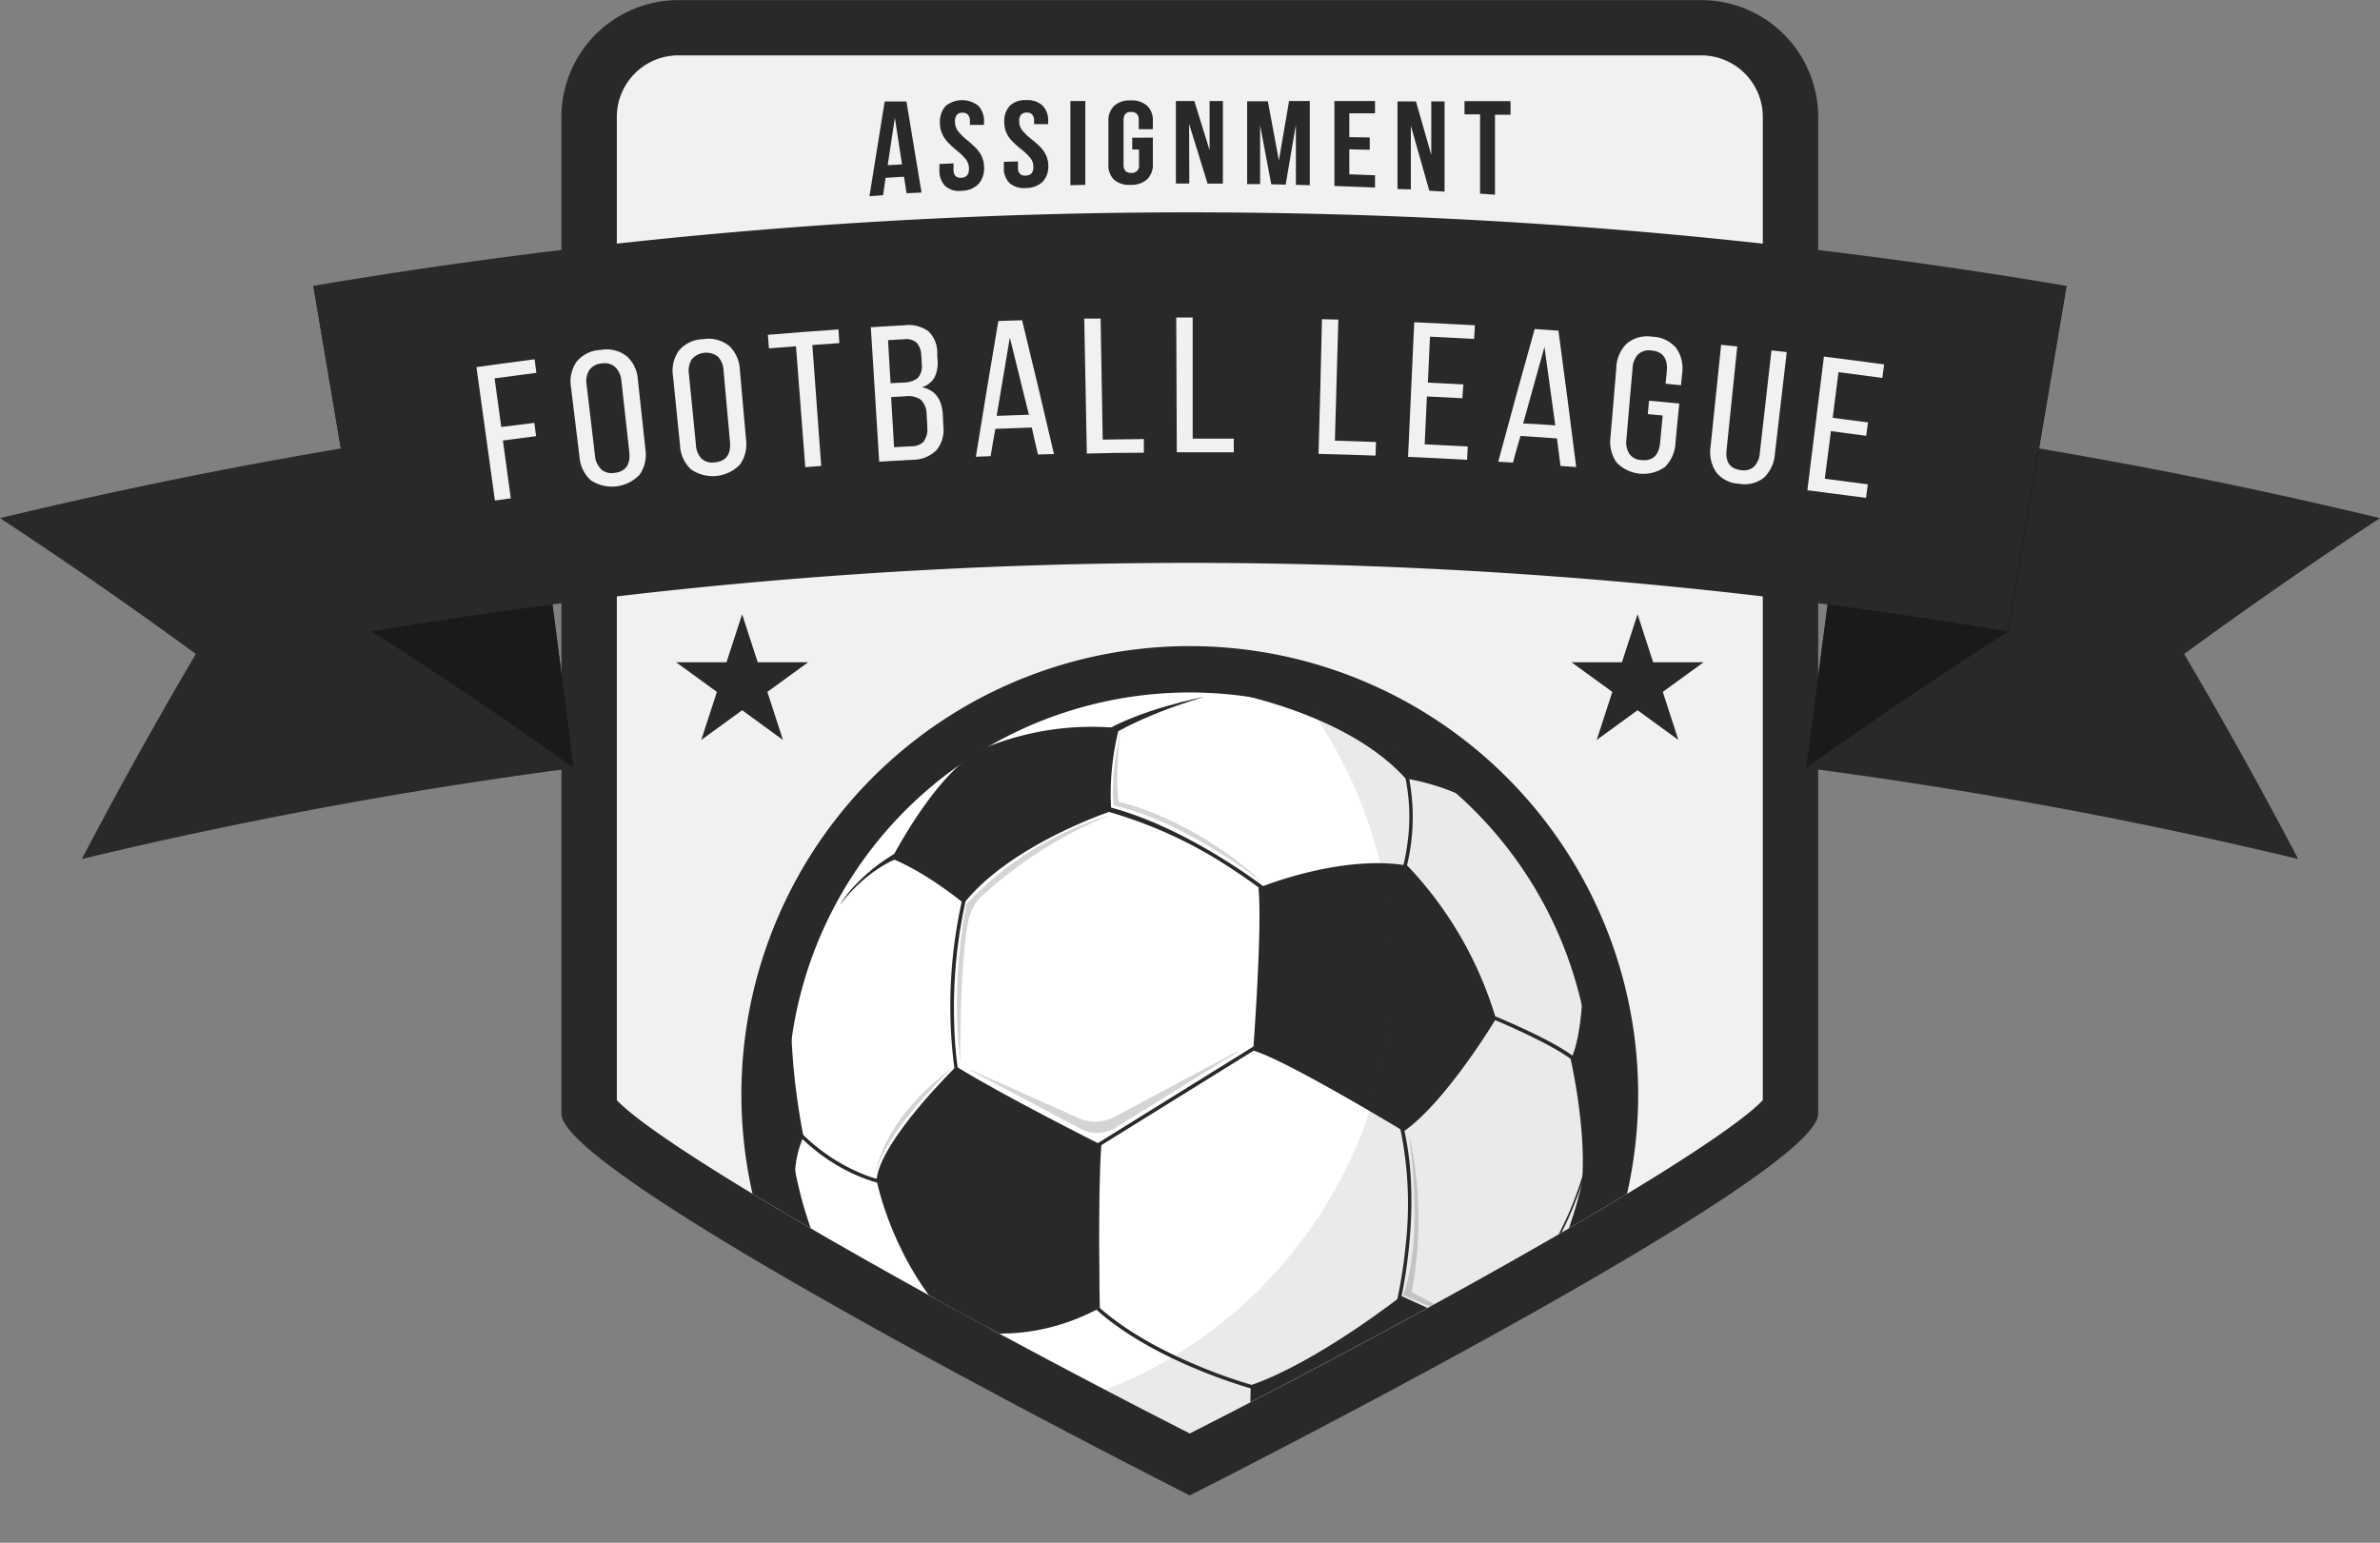 <svg id="Objects" xmlns="http://www.w3.org/2000/svg" xmlns:xlink="http://www.w3.org/1999/xlink" viewBox="0 0 386.73 250.71"><rect x="0" y="0" width="386.73" height="250.71" fill="#808080" stroke="none"/><defs><style>.cls-1{fill:none;}.cls-2,.cls-7{fill:#292929;}.cls-3{fill:#f1f1f1;}.cls-4{clip-path:url(#clip-path);}.cls-5{fill:#fff;}.cls-6{opacity:0.2;}.cls-7{opacity:0.1;}.cls-8{fill:#1a1a1a;}</style><clipPath id="clip-path" transform="translate(-0.43 -18.28)"><path class="cls-1" d="M193.76,251.22c-40.35-20.53-85.09-45.79-93.1-54.14V37.28a10,10,0,0,1,10-10H276.87a10,10,0,0,1,10,10v159.8C278.86,205.43,234.12,230.69,193.76,251.22Z"/></clipPath></defs><title>logo2</title><path class="cls-2" d="M295.87,199.3c0,10.5-102.11,62-102.11,62s-102.1-51.51-102.1-62v-162a19,19,0,0,1,19-19H276.87a19,19,0,0,1,19,19Z" transform="translate(-0.43 -18.28)"/><path class="cls-3" d="M193.76,251.22c-40.35-20.53-85.09-45.79-93.1-54.14V37.28a10,10,0,0,1,10-10H276.87a10,10,0,0,1,10,10v159.8C278.86,205.43,234.12,230.69,193.76,251.22Z" transform="translate(-0.43 -18.28)"/><g class="cls-4"><path class="cls-2" d="M266.62,196.13a72.86,72.86,0,1,1-72.86-72.85A72.86,72.86,0,0,1,266.62,196.13Z" transform="translate(-0.43 -18.28)"/><path class="cls-5" d="M130.14,210.92a65.32,65.32,0,1,1,78.41,48.84A65.32,65.32,0,0,1,130.14,210.92Z" transform="translate(-0.43 -18.28)"/><polygon class="cls-2" points="204.87 170.02 177.04 187.29 176.73 186.8 204.56 169.52 204.87 170.02 204.87 170.02"/><path class="cls-2" d="M206.8,163.15h0l-.35.47a103.59,103.59,0,0,0-8.8-6h0A72.13,72.13,0,0,0,179,149.78l-.16-.71h.27c13.77,3,27.68,14.06,27.7,14.07Z" transform="translate(-0.43 -18.28)"/><path class="cls-2" d="M158.1,161.57a79.76,79.76,0,0,0-2.61,23.2h0a61.88,61.88,0,0,0,1,9.78h0l-.57.12a78.26,78.26,0,0,1,1.62-33.25h0l.56.15Z" transform="translate(-0.43 -18.28)"/><path class="cls-2" d="M228.57,201.78c3.08,13.28-.71,28.56-.71,28.58h0l-.56-.14a74.15,74.15,0,0,0,1.5-9.24h0a59.92,59.92,0,0,0-.79-19.06h0q-.31-1.41-.75-2.76h0l.55-.18c.3.92.55,1.86.77,2.8Z" transform="translate(-0.43 -18.28)"/><path class="cls-2" d="M194.73,240.08a83,83,0,0,0,10.26,3.6h0l-.15.57s-18.27-4.77-27.85-14.66h0l.42-.41c4.69,4.85,11.59,8.49,17.32,10.9Z" transform="translate(-0.43 -18.28)"/><path class="cls-2" d="M229.28,144.16a33.67,33.67,0,0,1-.85,17h0l-.55-.19a30.19,30.19,0,0,0,1.17-5.1h0a31.32,31.32,0,0,0-.34-11.59h0c-.16-.7-.35-1.4-.58-2.11h0l.55-.18a21.75,21.75,0,0,1,.6,2.16Z" transform="translate(-0.43 -18.28)"/><path class="cls-2" d="M140.09,208.85a19.54,19.54,0,0,0,4.53,1.39h0l-.07.58s-7.55-1-14.73-8.42h0l.42-.41a30,30,0,0,0,9.85,6.86Z" transform="translate(-0.43 -18.28)"/><path class="cls-2" d="M156.3,231.88a49.14,49.14,0,0,0,1.23,14.7h0c.21.92.46,1.86.74,2.81h0l-.28.08c-.28-1-.53-1.9-.74-2.82h0a49.47,49.47,0,0,1-1.25-14.8h0l.3,0Z" transform="translate(-0.43 -18.28)"/><path class="cls-2" d="M257.11,190.84l-.43.4c-1.31-1.4-5.05-3.39-8.42-5h0c-3.38-1.59-6.4-2.81-6.41-2.81h0l.22-.54s12.12,4.85,15,7.91Z" transform="translate(-0.43 -18.28)"/><path class="cls-2" d="M257.94,209.19c-6,19.47-18.41,27-18.43,27h0l-.16-.25a34.61,34.61,0,0,0,6.91-6.16h0a55.4,55.4,0,0,0,11.4-20.7h0l.28.08Z" transform="translate(-0.43 -18.28)"/><path class="cls-5" d="M204.41,256s-15.22,4.74-30.7,2.33c0,0,17.71,3.39,30.87-1.57Z" transform="translate(-0.43 -18.28)"/><path class="cls-2" d="M146.89,157.53s-5.24,1.57-10,7.83c0,0,2.6-4.86,10-9Z" transform="translate(-0.43 -18.28)"/><path class="cls-2" d="M179.72,138.54s5.52-3.84,16.36-7c0,0-10.65,2-16.92,6Z" transform="translate(-0.43 -18.28)"/><path class="cls-2" d="M241.57,235c-4.7,10.56-16.94,19-16.94,19-11.92,4.43-21.33,3.3-21.33,3.3l.37-13.91c10.76-3.69,24.47-14.49,24.47-14.49Z" transform="translate(-0.43 -18.28)"/><path class="cls-2" d="M228.54,202.13S209.43,190.55,204.06,189c0,0,1.52-20.18.86-26.43,0,0,13.34-5.51,24.19-3.62a61.44,61.44,0,0,1,14.4,24.89S235.43,197.33,228.54,202.13Z" transform="translate(-0.43 -18.28)"/><path class="cls-2" d="M181,150.1s-16.36,5.41-23.95,15c0,0-6-5-11.71-7.29,0,0,7.08-13.87,14.47-17.72a45.81,45.81,0,0,1,22.46-3.48A43,43,0,0,0,181,150.1Z" transform="translate(-0.43 -18.28)"/><path class="cls-2" d="M179.14,230.83s-.35-18.74.25-26.49c0,0-16.09-8.07-23.59-12.74,0,0-12.4,12.09-12.94,18.43,0,0,2.66,14,13.23,24.16C156.09,234.19,166.87,237.49,179.14,230.83Z" transform="translate(-0.43 -18.28)"/><path class="cls-2" d="M177.88,230s-.33-17.8.24-25.16c0,0-15.29-7.68-22.41-12.11,0,0-11.79,11.49-12.29,17.5,0,0,2.52,13.31,12.56,23C156,233.23,166.22,236.36,177.88,230Z" transform="translate(-0.43 -18.28)"/><path class="cls-2" d="M257.3,212.24a59.3,59.3,0,0,0,.3-30.94c0-.1-.05-.21-.08-.32-.2,3-.69,7.24-1.87,9.45C255.65,190.43,258.59,203.09,257.3,212.24Z" transform="translate(-0.43 -18.28)"/><path class="cls-2" d="M228.83,144.8a37,37,0,0,1,8.78,2.63A65.65,65.65,0,0,0,201.36,131C208.6,132.67,221.4,136.58,228.83,144.8Z" transform="translate(-0.43 -18.28)"/><path class="cls-2" d="M129,185.83a65.36,65.36,0,0,0,.62,23.86A15.65,15.65,0,0,1,131,203,109.12,109.12,0,0,1,129,185.83Z" transform="translate(-0.43 -18.28)"/><path class="cls-2" d="M157.7,248c-4.73-.66-10.44-5.84-14.35-10A65.82,65.82,0,0,0,176,259.24C167,255.51,157.7,248,157.7,248Z" transform="translate(-0.43 -18.28)"/><g class="cls-6"><path class="cls-2" d="M200.78,189.72l-19.36,12a5.66,5.66,0,0,1-5.07.17l-17.2-9.09c-1.43-.75-1.39-.83.09-.17L176,200.11a6.74,6.74,0,0,0,5.25-.18l19.43-10.37C202.11,188.8,202.15,188.87,200.78,189.72Z" transform="translate(-0.43 -18.28)"/><path class="cls-2" d="M229.35,202.4s2.62,17.11-.94,26.34l12.68,5.47-11.29-5.94A63.14,63.14,0,0,0,229.35,202.4Z" transform="translate(-0.43 -18.28)"/><path class="cls-2" d="M241.78,235.2s-3.07,8.57-13.82,16.58C228,251.78,238.07,246.18,241.78,235.2Z" transform="translate(-0.43 -18.28)"/><path class="cls-2" d="M205.63,161.7s-12.51-9.86-24.24-12.54c0,0-.63-4.41,1.06-11.81,0,0-.89,7.17-.25,11.22C182.2,148.57,193.81,150.93,205.63,161.7Z" transform="translate(-0.43 -18.28)"/><path class="cls-2" d="M157.48,165.18a86,86,0,0,0-1,25.92s-.2-16.39,1.41-23.68a8.1,8.1,0,0,1,1.73-3.18,69.11,69.11,0,0,1,21.13-13.47A52.67,52.67,0,0,0,157.48,165.18Z" transform="translate(-0.43 -18.28)"/><path class="cls-2" d="M155.11,191.86s-11.1,10.39-12.46,17.46C142.65,209.32,143.22,200.78,155.11,191.86Z" transform="translate(-0.43 -18.28)"/></g><path class="cls-7" d="M257.39,181.35a65.27,65.27,0,0,0-43.72-47.43,73.51,73.51,0,0,1-58,115.27,65.3,65.3,0,0,0,101.7-67.84Z" transform="translate(-0.43 -18.28)"/></g><path class="cls-2" d="M93.66,143.09a769.69,769.69,0,0,0-79.93,14.79q8.77-16.75,18.52-33.32Q16.76,113.22.43,102.48A826,826,0,0,1,86.27,86.6Q90,114.85,93.66,143.09Z" transform="translate(-0.43 -18.28)"/><path class="cls-8" d="M93.66,143.09q-15.94-11.43-32.82-22.18Q56.1,92.83,51.35,64.73,69.27,75.31,86.27,86.6,90,114.85,93.66,143.09Z" transform="translate(-0.43 -18.28)"/><path class="cls-2" d="M293.92,143.09a769.39,769.39,0,0,1,79.94,14.79q-8.78-16.75-18.52-33.32,15.5-11.34,31.82-22.08A826.53,826.53,0,0,0,301.32,86.6Q297.63,114.85,293.92,143.09Z" transform="translate(-0.43 -18.28)"/><path class="cls-8" d="M293.92,143.09q16-11.43,32.83-22.18,4.74-28.08,9.49-56.18Q318.32,75.31,301.32,86.6,297.63,114.85,293.92,143.09Z" transform="translate(-0.43 -18.28)"/><path class="cls-2" d="M326.69,120.9a798.26,798.26,0,0,0-265.85,0Q56.1,92.83,51.35,64.73a855.24,855.24,0,0,1,284.82,0Z" transform="translate(-0.43 -18.28)"/><path class="cls-3" d="M87.54,89.16l-5.39.71q.64,4.69,1.28,9.39l-2.58.36-3-21.68q4.73-.66,9.45-1.27c.1.74.19,1.47.29,2.2q-3.41.43-6.79.9l1.08,7.9L87.26,87C87.35,87.69,87.45,88.42,87.54,89.16Z" transform="translate(-0.43 -18.28)"/><path class="cls-3" d="M94.11,77.08A5.31,5.31,0,0,1,98,75.15a5.38,5.38,0,0,1,4.25,1A5.56,5.56,0,0,1,104.08,80q.61,5.63,1.22,11.25a5.72,5.72,0,0,1-.93,4.16,6.21,6.21,0,0,1-7.94.92,5.71,5.71,0,0,1-1.84-3.84q-.69-5.62-1.37-11.24A5.65,5.65,0,0,1,94.11,77.08Zm4,17.48a2.64,2.64,0,0,0,2.16.57q2.76-.31,2.41-3.46-.64-5.74-1.28-11.5a3.5,3.5,0,0,0-1-2.23,2.61,2.61,0,0,0-2.21-.59,2.67,2.67,0,0,0-2,1.07,3.45,3.45,0,0,0-.44,2.4q.68,5.75,1.36,11.49A3.49,3.49,0,0,0,98.14,94.56Z" transform="translate(-0.43 -18.28)"/><path class="cls-3" d="M110.74,75.26a5.31,5.31,0,0,1,3.93-1.86,5.4,5.4,0,0,1,4.23,1.08,5.66,5.66,0,0,1,1.75,3.9l1,11.28a5.71,5.71,0,0,1-1,4.14,6.19,6.19,0,0,1-7.95.75,5.69,5.69,0,0,1-1.77-3.88l-1.14-11.26A5.64,5.64,0,0,1,110.74,75.26Zm3.68,17.55a2.62,2.62,0,0,0,2.15.61c1.84-.17,2.67-1.31,2.47-3.4L118,78.49a3.46,3.46,0,0,0-.91-2.25,3.12,3.12,0,0,0-4.23.4,3.49,3.49,0,0,0-.49,2.39l1.14,11.51A3.55,3.55,0,0,0,114.42,92.81Z" transform="translate(-0.43 -18.28)"/><path class="cls-3" d="M129.77,74.55l-4.39.35-.18-2.21q5.73-.48,11.47-.87l.15,2.22-4.39.31L133.87,94l-2.59.2Q130.53,84.36,129.77,74.55Z" transform="translate(-0.43 -18.28)"/><path class="cls-3" d="M151.32,72.14a4.87,4.87,0,0,1,1.41,3.59c0,.35,0,.69.05,1a5.5,5.5,0,0,1-.5,2.89,3.53,3.53,0,0,1-2.05,1.59c2.14.43,3.28,1.94,3.4,4.52l.09,1.85a5.18,5.18,0,0,1-1.13,3.87A5.51,5.51,0,0,1,148.65,93l-5.36.31q-.67-10.92-1.36-21.85c1.79-.11,3.58-.22,5.37-.31A5.48,5.48,0,0,1,151.32,72.14Zm-1.77,7.58a2.84,2.84,0,0,0,.65-2.32c0-.43,0-.86-.07-1.28A3.26,3.26,0,0,0,149.4,74a2.5,2.5,0,0,0-2.05-.59l-2.62.15c.14,2.35.27,4.7.41,7l2-.11A3.87,3.87,0,0,0,149.55,79.72Zm1,10.25a3.24,3.24,0,0,0,.55-2.29c0-.64-.07-1.29-.1-1.93a3.4,3.4,0,0,0-.91-2.48,3.57,3.57,0,0,0-2.56-.59l-2.3.13.48,8.15,2.77-.16A2.77,2.77,0,0,0,150.59,90Z" transform="translate(-0.43 -18.28)"/><path class="cls-3" d="M161.4,92.41l-2.4.1q1.77-11,3.65-22.06l3.86-.13q2.66,10.86,5.18,21.75l-2.6.07c-.34-1.46-.69-2.92-1-4.38-2,.06-4,.13-5.92.21C161.88,89.45,161.64,90.93,161.4,92.41Zm6.22-6.73q-1.53-6.27-3.1-12.54-1.08,6.36-2.14,12.72C164.13,85.8,165.87,85.73,167.62,85.68Z" transform="translate(-0.43 -18.28)"/><path class="cls-3" d="M176.61,70.05l2.66,0q.18,9.84.34,19.67,3.34-.06,6.69-.09c0,.74,0,1.48,0,2.22q-4.63,0-9.27.14Q176.83,81,176.61,70.05Z" transform="translate(-0.43 -18.28)"/><path class="cls-3" d="M191.56,69.88h2.67q0,9.84,0,19.68l6.68,0c0,.74,0,1.48,0,2.22q-4.63,0-9.26,0Z" transform="translate(-0.43 -18.28)"/><path class="cls-3" d="M215.24,70.15l2.66.07q-.28,9.84-.56,19.67,3.33.09,6.68.22l-.08,2.21c-3.09-.11-6.18-.21-9.26-.28Q215,81.09,215.24,70.15Z" transform="translate(-0.43 -18.28)"/><path class="cls-3" d="M238.06,83c-1.92-.11-3.84-.2-5.77-.29l-.36,7.78c2.34.11,4.68.22,7,.35L238.82,93c-3.2-.18-6.39-.33-9.59-.47q.48-10.94,1-21.88c3.28.15,6.57.31,9.85.49,0,.74-.08,1.48-.13,2.22-2.38-.13-4.77-.26-7.16-.37-.11,2.49-.23,5-.34,7.47l5.77.29C238.14,81.49,238.1,82.22,238.06,83Z" transform="translate(-0.43 -18.28)"/><path class="cls-3" d="M246.27,93.46l-2.39-.15q2.9-10.8,5.92-21.56c1.29.08,2.57.17,3.86.27q1.5,11.07,2.89,22.16L254,94c-.19-1.49-.39-3-.58-4.47l-5.92-.41C247.06,90.56,246.67,92,246.27,93.46Zm6.89-6q-.87-6.41-1.77-12.8-1.75,6.23-3.46,12.44C249.68,87.16,251.42,87.28,253.16,87.41Z" transform="translate(-0.43 -18.28)"/><path class="cls-3" d="M272.81,74.86a5.74,5.74,0,0,1,.95,4.15l-.18,1.87-2.5-.24c.06-.67.13-1.33.19-2,.19-2.1-.64-3.24-2.5-3.4a2.58,2.58,0,0,0-2.16.63,3.48,3.48,0,0,0-.9,2.27q-.51,5.76-1,11.52a3.55,3.55,0,0,0,.48,2.39,2.53,2.53,0,0,0,2,1q2.73.25,3-2.89c.14-1.45.27-2.91.41-4.36l-2.42-.22c.07-.73.13-1.46.2-2.18,1.64.14,3.28.3,4.92.46q-.32,3.19-.62,6.41a5.9,5.9,0,0,1-1.7,3.89,6.05,6.05,0,0,1-7.86-.71,5.85,5.85,0,0,1-1-4.13q.48-5.64.95-11.28a5.71,5.71,0,0,1,1.68-3.91A5.16,5.16,0,0,1,268.9,73,5.23,5.23,0,0,1,272.81,74.86Z" transform="translate(-0.43 -18.28)"/><path class="cls-3" d="M283.34,94.68a2.49,2.49,0,0,0,2.12-.58,3.55,3.55,0,0,0,.93-2.26l1.89-16.62,2.48.28L288.84,92a6,6,0,0,1-1.76,3.89,5.06,5.06,0,0,1-4.08,1,4.94,4.94,0,0,1-3.73-1.9,5.91,5.91,0,0,1-.88-4.16l1.71-16.52,2.62.28L281,91.24C280.73,93.34,281.52,94.48,283.34,94.68Z" transform="translate(-0.43 -18.28)"/><path class="cls-3" d="M303.67,89.1l-5.73-.75c-.33,2.58-.65,5.15-1,7.73,2.32.29,4.65.6,7,.91l-.3,2.2q-4.75-.64-9.53-1.24,1.33-10.86,2.69-21.72c3.26.4,6.53.83,9.79,1.27l-.3,2.2c-2.37-.32-4.75-.64-7.12-.94-.31,2.48-.63,4.95-.94,7.42,1.91.24,3.83.49,5.74.75C303.87,87.65,303.77,88.38,303.67,89.1Z" transform="translate(-0.43 -18.28)"/><polygon class="cls-2" points="120.59 99.82 123.12 107.62 131.32 107.62 124.69 112.44 127.22 120.25 120.59 115.42 113.95 120.25 116.49 112.44 109.85 107.62 118.05 107.62 120.59 99.82"/><polygon class="cls-2" points="266.09 99.82 268.62 107.62 276.82 107.62 270.19 112.44 272.72 120.25 266.09 115.42 259.45 120.25 261.99 112.44 255.35 107.62 263.55 107.62 266.09 99.82"/><path class="cls-2" d="M147.74,49.68,147.32,47l-3,.18L143.93,50l-2.22.17q1.23-7.78,2.47-15.4h3.54q1.23,7.49,2.45,14.8ZM147,45c-.39-2.51-.77-5-1.16-7.58q-.59,3.82-1.17,7.7Z" transform="translate(-0.43 -18.28)"/><path class="cls-2" d="M154.1,35.49a4.25,4.25,0,0,1,5.32,0,3.61,3.61,0,0,1,.9,2.64v.45l-2.29,0V38a1.57,1.57,0,0,0-.31-1.07,1.12,1.12,0,0,0-.9-.33,1.16,1.16,0,0,0-.91.34,1.65,1.65,0,0,0-.3,1.09,2.51,2.51,0,0,0,.51,1.58,9,9,0,0,0,1.55,1.51,17.09,17.09,0,0,1,1.38,1.27,4.75,4.75,0,0,1,.91,1.32,4.29,4.29,0,0,1,.37,1.8,3.75,3.75,0,0,1-.93,2.7,3.86,3.86,0,0,1-2.68,1.07A3.43,3.43,0,0,1,154,48.5a3.59,3.59,0,0,1-.92-2.67v-.9l2.29-.1v1c0,.94.42,1.38,1.25,1.34s1.26-.52,1.26-1.45a2.43,2.43,0,0,0-.52-1.56,9.35,9.35,0,0,0-1.55-1.49,17,17,0,0,1-1.38-1.28,5,5,0,0,1-.9-1.36,4.16,4.16,0,0,1-.37-1.85A3.84,3.84,0,0,1,154.1,35.49Z" transform="translate(-0.43 -18.28)"/><path class="cls-2" d="M164.53,35.46a3.58,3.58,0,0,1,2.66-.91,3.61,3.61,0,0,1,2.66.9,3.44,3.44,0,0,1,.9,2.56v.44l-2.29,0V37.9a1.5,1.5,0,0,0-.3-1,1.15,1.15,0,0,0-.91-.32,1.19,1.19,0,0,0-.9.33,1.53,1.53,0,0,0-.31,1.05,2.34,2.34,0,0,0,.52,1.53,9.78,9.78,0,0,0,1.55,1.47,15.75,15.75,0,0,1,1.38,1.23,4.78,4.78,0,0,1,.9,1.29,3.92,3.92,0,0,1,.38,1.75,3.56,3.56,0,0,1-.93,2.6,3.88,3.88,0,0,1-2.69,1,3.54,3.54,0,0,1-2.68-.8,3.39,3.39,0,0,1-.92-2.59v-.86l2.29-.07v1c0,.9.41,1.34,1.25,1.31s1.25-.49,1.26-1.39a2.36,2.36,0,0,0-.52-1.51,9.79,9.79,0,0,0-1.55-1.46,15.67,15.67,0,0,1-1.38-1.24,4.56,4.56,0,0,1-.91-1.31,4.19,4.19,0,0,1-.37-1.78A3.6,3.6,0,0,1,164.53,35.46Z" transform="translate(-0.43 -18.28)"/><path class="cls-2" d="M176.78,34.7q0,6.81,0,13.62l-2.42.06q0-6.84,0-13.68Z" transform="translate(-0.43 -18.28)"/><path class="cls-2" d="M187.76,40.65v4.26a3.3,3.3,0,0,1-.93,2.51,3.79,3.79,0,0,1-2.69.9,3.72,3.72,0,0,1-2.68-.83,3.24,3.24,0,0,1-.92-2.51V38a3.28,3.28,0,0,1,.93-2.52,3.72,3.72,0,0,1,2.68-.88,3.8,3.8,0,0,1,2.69.87,3.3,3.3,0,0,1,.92,2.5v1.31h-2.29V37.79c0-.88-.42-1.32-1.25-1.32S183,36.92,183,37.8v7.29c0,.87.42,1.3,1.25,1.29a1.15,1.15,0,0,0,1.26-1.32V42.58h-1.1V40.66Z" transform="translate(-0.43 -18.28)"/><path class="cls-2" d="M193.68,48.1H191.5V34.7h3q1.23,4,2.48,8v-8h2.16V48.12h-2.49q-1.5-4.86-3-9.71Z" transform="translate(-0.43 -18.28)"/><path class="cls-2" d="M209.89,34.7h3.37q0,6.84,0,13.68L211,48.32c0-3.26,0-6.51,0-9.77-.55,3.26-1.11,6.5-1.66,9.73L207,48.23c-.6-3.2-1.21-6.39-1.81-9.58V48.2l-2.11,0q0-6.72,0-13.46h3.37c.6,3.2,1.19,6.41,1.79,9.63C208.8,41.13,209.34,37.92,209.89,34.7Z" transform="translate(-0.43 -18.28)"/><path class="cls-2" d="M223,40.62v2l-3.32-.07v4.06l4.18.15v2c-2.2-.1-4.4-.18-6.6-.26q0-6.9,0-13.8h6.6v2l-4.18,0v3.87Z" transform="translate(-0.43 -18.28)"/><path class="cls-2" d="M229.68,49.06,227.51,49q0-7.12,0-14.24h3q1.25,4.31,2.49,8.7,0-4.35,0-8.7h2.16q0,7.32,0,14.66l-2.48-.15q-1.51-5.34-3-10.56C229.68,42.13,229.68,45.6,229.68,49.06Z" transform="translate(-0.43 -18.28)"/><path class="cls-2" d="M245.88,34.72v2.2l-2.53,0q0,6.53,0,13l-2.42-.17q0-6.45,0-12.89l-2.53,0V34.72Z" transform="translate(-0.43 -18.28)"/></svg>